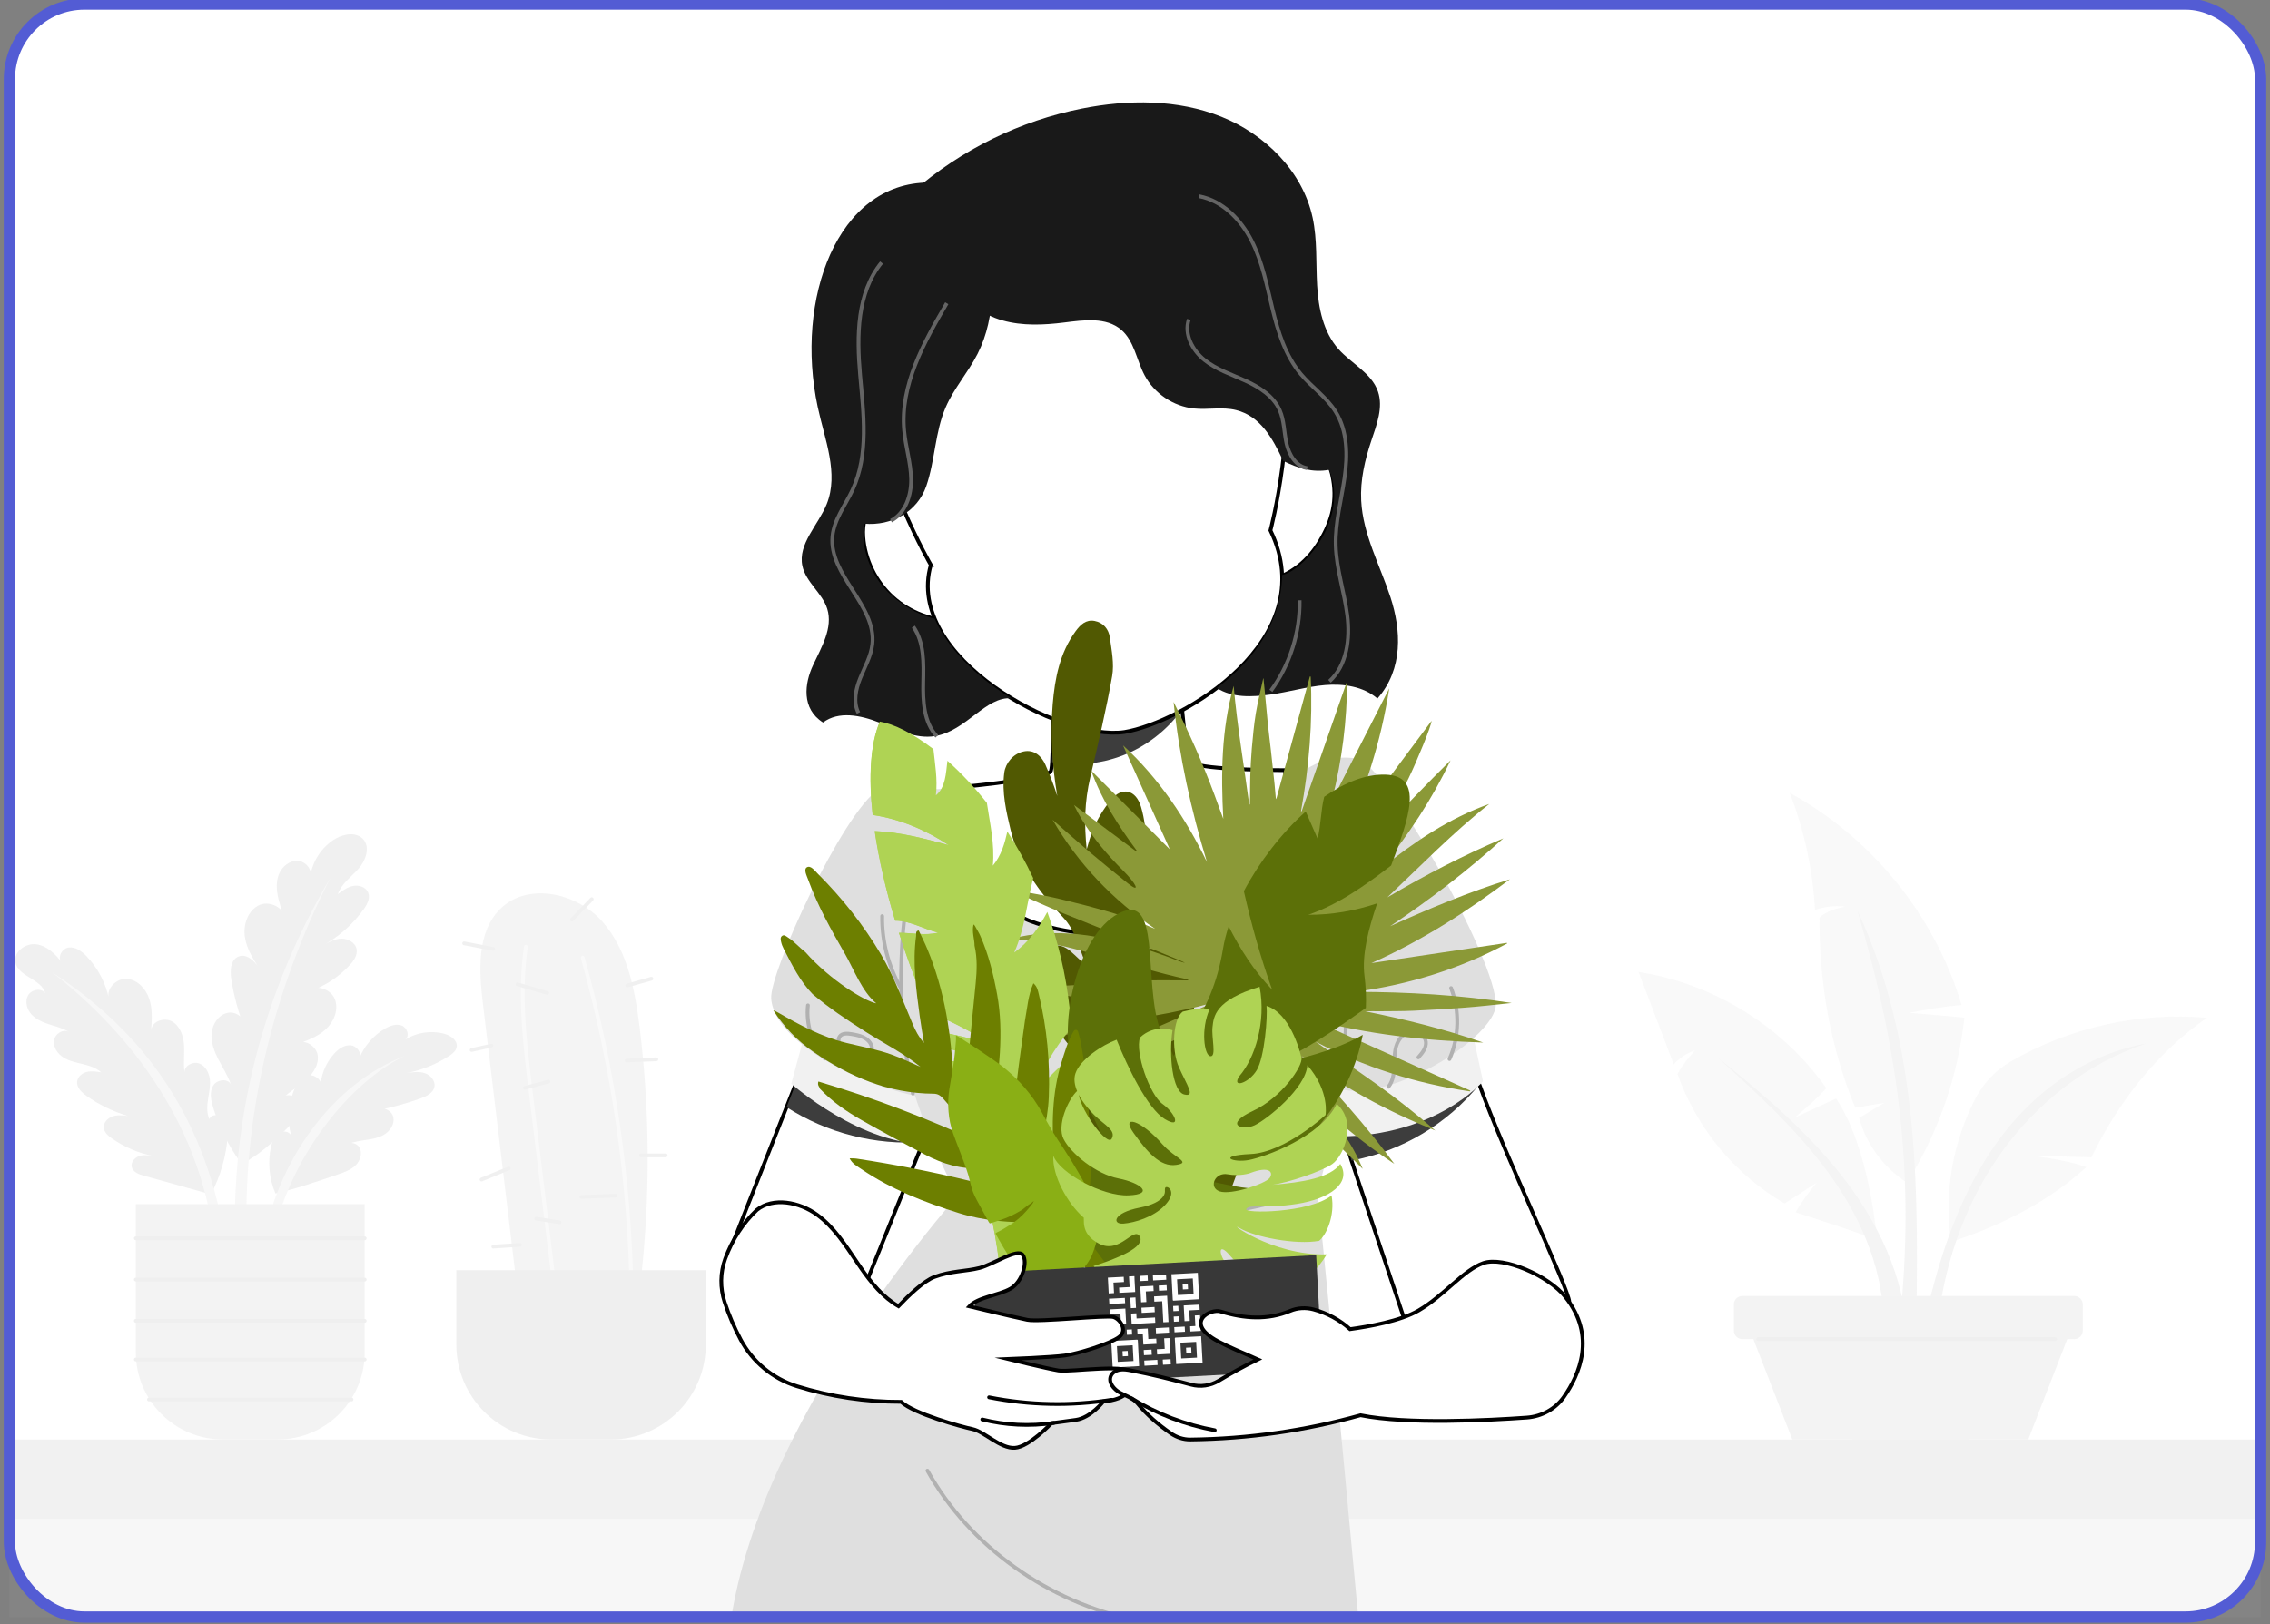 <?xml version="1.0" encoding="UTF-8"?>
<svg xmlns="http://www.w3.org/2000/svg" xmlns:xlink="http://www.w3.org/1999/xlink" version="1.1" viewBox="0 0 605 433">
  <rect x="0" y="0" width="605" height="433" fill="#808080" stroke="none"/>
  <!-- Generator: Adobe Illustrator 29.2.0, SVG Export Plug-In . SVG Version: 2.1.0 Build 108)  -->
  <defs>
    <style>
      .st0, .st1, .st2, .st3, .st4, .st5, .st6, .st7 {
        fill: none;
      }

      .st1 {
        stroke: #696969;
      }

      .st1, .st2, .st3, .st4, .st6 {
        stroke-linecap: round;
        stroke-linejoin: round;
      }

      .st8 {
        fill: #f1f1f1;
      }

      .st9, .st10, .st11 {
        fill: #fff;
      }

      .st9, .st10, .st5, .st7 {
        stroke-miterlimit: 10;
      }

      .st9, .st7 {
        stroke: #535cd4;
      }

      .st12 {
        fill: #dfdfdf;
      }

      .st2 {
        stroke: #c3c3c3;
      }

      .st13 {
        fill: #919191;
      }

      .st3 {
        stroke: #5c5c5c;
      }

      .st14 {
        fill: #606060;
      }

      .st15 {
        fill: #757575;
      }

      .st4, .st10 {
        stroke: #000;
      }

      .st16 {
        isolation: isolate;
      }

      .st17 {
        fill: #8aaf15;
      }

      .st18 {
        mix-blend-mode: multiply;
      }

      .st19 {
        fill: #3d3d3d;
      }

      .st20 {
        fill: #515902;
      }

      .st21 {
        fill: #6d7f00;
      }

      .st22 {
        fill: #666;
      }

      .st23 {
        fill: #878787;
      }

      .st5 {
        stroke: #646464;
      }

      .st6 {
        stroke: #b1b1b1;
      }

      .st24 {
        opacity: .1;
      }

      .st25 {
        fill: #8b9937;
      }

      .st7 {
        stroke-width: 3px;
      }

      .st26 {
        fill: #383838;
      }

      .st27 {
        fill: #afd354;
      }

      .st28 {
        fill: #afafaf;
      }

      .st29 {
        fill: #5c7008;
      }

      .st30 {
        fill: #8c8c8c;
      }

      .st31 {
        fill: #191919;
      }

      .st32 {
        fill: #c2c2c2;
      }

      .st33 {
        clip-path: url(#clippath);
      }

      .st34 {
        fill: #b2b2b2;
      }
    </style>
    <clipPath id="clippath">
      <rect class="st0" x="175.89" y="12.45" width="253.22" height="418.17"/>
    </clipPath>
  </defs>
  <g class="st16">
    <g id="Layer_1">
      <g>
        <rect class="st9" x="2.5" y="1.08" width="600" height="430" rx="20" ry="20"/>
        <g class="st24">
          <g>
            <g>
              <path class="st13" d="M138.16,346.43c-3.16-26.31-6.31-52.62-9.47-78.92-1.07-8.9-1.65-19.25,4.86-25.42,7.34-6.94,20.21-4.03,26.92,3.51,6.71,7.55,8.75,18.08,9.99,28.1,3.08,24.94,2.87,50.28-.62,75.17-11.35-2.53-23.18-2.96-31.68-2.44Z"/>
              <g>
                <path class="st2" d="M140.16,252.39c-1.85,12.73-.29,25.68,1.26,38.44,2.09,17.21,4.19,34.42,6.28,51.63"/>
                <path class="st2" d="M155.3,255.3c8.19,29.28,12.58,59.62,13.04,90.01"/>
                <path class="st1" d="M131.47,252.97c-2.59-.5-5.18-.99-7.77-1.49"/>
                <path class="st1" d="M130.98,278.75c-1.76.39-3.53.77-5.29,1.16"/>
                <path class="st1" d="M135.61,311.48c-2.42.99-4.85,1.98-7.27,2.97"/>
                <path class="st1" d="M138.58,331.87c-2.37.15-4.73.31-7.1.46"/>
                <path class="st1" d="M145.85,264.71c-2.64-.77-5.29-1.54-7.93-2.31"/>
                <path class="st1" d="M146.18,288.34c-2.09.55-4.19,1.1-6.28,1.65"/>
                <path class="st1" d="M152.43,245.17l5.28-5.46"/>
                <path class="st1" d="M167.17,262.72c2.15-.61,4.3-1.21,6.45-1.82"/>
                <path class="st1" d="M167.01,282.72c2.64-.11,5.29-.22,7.93-.33"/>
                <path class="st1" d="M170.81,308.01h6.61"/>
                <path class="st1" d="M154.94,319.08l9.09-.33"/>
                <path class="st1" d="M149.16,325.86c-2.09-.33-4.19-.66-6.28-.99"/>
              </g>
            </g>
            <path class="st14" d="M121.62,358.45v-19.85h66.5v19.85c0,13.97-11.33,25.3-25.3,25.3h-15.9c-13.98,0-25.3-11.33-25.3-25.3Z"/>
          </g>
          <g>
            <g>
              <g>
                <path class="st32" d="M520,331.09c-2.01-13.08.51-26.79,6.57-38.39,2.11-4.04,5.34-7.39,9.27-9.68,15.7-9.12,34.25-13.3,52.33-11.69-13.09,9.14-23.45,22.13-30.75,37.19l-15.7-.41c5.02.73,10.04,1.45,14.33,3.05-9.5,8.56-20.96,14.93-36.05,19.93Z"/>
                <path class="st30" d="M512.64,353.88c3.52-16.41,8.56-32.78,17.83-46.78,9.27-14,23.24-25.48,41.6-28.94-15.95,5.26-29.78,16.25-39.36,30.05-9.58,13.8-15,30.29-16.51,47.01-.95-.91-1.89-1.83-3.56-1.34Z"/>
              </g>
              <g>
                <path class="st32" d="M508.22,315.29c8.36-13.25,13.64-28.43,15.33-44.01-4.88-.43-9.76-.86-14.64-1.29,4.71-.88,9.43-1.76,13.9-2.04-7.12-23.86-23.96-44.65-45.81-56.58,3.87,9.96,6.15,20.53,6.73,31.2,2.58-.89,5.35-1.19,8.05-.89-2.45.56-4.91,1.12-6.85,2.94-.09,17.12,2.77,34.26,9.53,50.67,2.57-.42,5.13-.85,7.7-1.27-2.22,1.33-4.45,2.67-6.67,4,1.91,6.83,6.2,12.98,12.73,17.27Z"/>
                <path class="st30" d="M505.65,358.08c5.47-42.89.4-77.8-10.57-115.22,8.3,17.68,12.46,37.06,14.35,56.49,1.89,19.43,1.55,39.01,1.21,58.53-1.55-.09-3.11-.18-4.99.2Z"/>
              </g>
              <g>
                <path class="st32" d="M489.34,292.85c-3.67,1.69-7.34,3.39-11.01,5.08,2.86-2.42,5.73-4.84,8.42-7.85-11.61-16.47-30.12-27.92-50.04-30.96,3.12,8.21,6.25,16.42,9.37,24.63,1.5-1.71,3.47-3.01,5.64-3.72-1.67,1.94-3.33,3.88-4.64,6.26,5.04,14.4,15.35,26.88,28.54,34.55,2.83-1.84,5.67-3.67,8.5-5.51-1.65,2.04-3.3,4.08-5.59,7.83,7.63,2.52,14.7,4.67,21.74,7.45-.23-2.07-2.1-24.6-10.93-37.76Z"/>
                <path class="st30" d="M508.27,359.39c.35-15.93-6.43-31.37-16-44.11-9.57-12.75-21.83-23.18-34.48-33.37,10.38,9.43,20.84,18.95,29.16,30.24,8.32,11.29,14.46,24.63,15.01,38.64.08,2.05.06,4.17.92,6.03.85,1.87,2.92,3.37,5.39,2.57Z"/>
              </g>
            </g>
            <g>
              <g>
                <polygon class="st23" points="477.69 383.75 465.09 351.3 524.59 351.3 524.59 383.75 477.69 383.75"/>
                <polygon class="st23" points="540.57 383.75 553.18 351.3 493.68 351.3 493.68 383.75 540.57 383.75"/>
              </g>
              <path class="st23" d="M462.1,354.71v-6.93c0-1.26,1.02-2.29,2.29-2.29h88.43c1.26,0,2.29,1.02,2.29,2.29v6.93c0,1.26-1.02,2.29-2.29,2.29h-88.44c-1.26-.01-2.28-1.03-2.28-2.29Z"/>
              <line class="st3" x1="468.6" y1="356.99" x2="547.75" y2="356.99"/>
            </g>
          </g>
          <g>
            <g>
              <g>
                <path class="st22" d="M64.4,310.27c-3.36-4.53-5.94-9.64-7.59-15.03-.58-1.9-1.02-4.07-.02-5.78s4.04-2.11,4.78-.27c-.79-2.36-2.18-4.47-3.32-6.68-1.14-2.21-2.08-4.65-1.84-7.13.23-2.48,1.93-4.96,4.38-5.4,2.45-.44,5.17,1.96,4.48,4.36-1.69-4.27-2.91-8.73-3.62-13.26-.35-2.22-.28-5.05,1.75-6.01,2.47-1.18,4.93,1.58,6.29,3.95-1.91-2.82-3.87-5.76-4.41-9.13s.79-7.28,3.91-8.65,7.53,1.37,6.82,4.71c-.47-2.16-1.3-4.23-1.81-6.38s-.69-4.48.14-6.53,2.88-3.72,5.09-3.55,4.08,2.66,3.2,4.69c.43-4.35,3.05-8.42,6.82-10.62,2.3-1.34,5.6-1.82,7.36.17,1.93,2.19.65,5.71-1.29,7.89-1.94,2.18-4.54,3.97-5.48,6.74,1.26-.94,2.57-1.9,4.12-2.19,1.54-.29,3.37.32,3.97,1.78.61,1.49-.27,3.16-1.21,4.46-2.92,4.06-6.77,7.44-11.17,9.81,1.58-.93,3.25-1.88,5.08-1.98,1.83-.09,3.87.98,4.21,2.78.29,1.58-.74,3.08-1.83,4.26-3.07,3.33-7.02,5.85-11.34,7.22,2-2.26,6.22-.99,7.35,1.81,1.14,2.8-.22,6.11-2.46,8.14s-5.18,3.06-8.03,4.03c2.01-1.91,5.69.26,5.97,3.01.28,2.76-1.67,5.25-3.82,6.99-2.16,1.74-4.67,3.11-6.34,5.32.13-1.61,2.42-2.36,3.75-1.42,1.32.93,1.61,2.86,1.1,4.4-.52,1.54-1.66,2.76-2.8,3.92-3.85,3.88-7.94,7.48-12.19,9.57Z"/>
                <path class="st28" d="M62.74,332.96c-1.43-34.09,7.27-68.5,25.35-99-15.36,30.14-23.71,64.23-22.24,97.51-1.41.01-1.81-.47-3.11,1.49Z"/>
              </g>
              <g>
                <path class="st22" d="M56.2,318.42c2.56-4.83,4.1-10.2,4.49-15.66.11-1.58.08-3.33-.93-4.55s-3.35-1.34-3.97.12c-.73-1.63-.61-3.5-.34-5.27.27-1.76.68-3.54.48-5.31-.2-1.77-1.15-3.6-2.82-4.23-1.67-.64-3.93.51-3.94,2.29-.34-2.39.03-4.82-.12-7.22-.16-2.4-1.02-4.98-3.09-6.22s-5.41-.2-5.66,2.2c.18-2.81.36-5.71-.55-8.38s-3.19-5.08-6-5.24-5.63,2.74-4.69,5.4c-.86-4.25-2.95-8.24-5.94-11.38-1.28-1.34-2.95-2.6-4.79-2.38s-3.21,2.79-1.82,4.01c-1.75-2.26-3.97-4.46-6.81-4.86-2.83-.4-6.1,1.96-5.6,4.77.7,3.87,6.94,4.43,7.95,8.23-1.12-1.47-3.74-.94-4.61.68-.87,1.63-.25,3.75,1.02,5.09s3.06,2.05,4.82,2.62c1.76.56,3.58,1.02,5.15,2-1.55-.96-3.77.44-4.03,2.24s.94,3.56,2.49,4.53c1.54.97,3.37,1.34,5.15,1.77,1.77.43,3.59.98,4.94,2.21-1.26-.21-2.56-.42-3.8-.13s-2.42,1.22-2.61,2.49c-.24,1.65,1.21,3.02,2.57,3.98,3.33,2.33,7.04,4.12,10.93,5.28-1.37-.16-2.8-.32-4.1.13-1.31.45-2.45,1.69-2.3,3.07.13,1.21,1.15,2.1,2.15,2.79,3.29,2.31,7.06,3.92,11.01,4.69-1.25-.19-2.56-.38-3.76.03-1.2.41-2.22,1.64-1.95,2.87.3,1.39,1.91,2,3.28,2.37,4.84,1.34,9.68,2.67,17.8,4.97Z"/>
                <path class="st28" d="M60.81,335.58c-4.42-33.53-19.39-58.52-47.07-76.48,20.83,16.17,40.87,41.32,43.8,75.62,1.74-.65,3.47-1.3,3.27.86Z"/>
              </g>
              <g>
                <path class="st22" d="M73.42,318.17c-1.69-3.92-2.1-8.38-1.17-12.55.3-1.32.79-2.7,1.89-3.49s2.95-.62,3.48.63c-1.07-3.86-.85-8.07.61-11.81.74-1.9,2.03-3.85,4.03-4.24s4.25,1.95,3.1,3.63c.03-3.45,1.37-6.88,3.69-9.44,1.15-1.27,2.71-2.39,4.42-2.23,1.7.16,3.17,2.22,2.22,3.65,1.31-3.42,3.84-6.36,7.03-8.16,1.35-.76,3-1.33,4.43-.73s2.1,2.83.83,3.72c3.07-1.94,6.97-2.52,10.47-1.55,1.67.46,3.52,1.73,3.28,3.44-.16,1.1-1.14,1.88-2.08,2.49-3.39,2.2-7.21,3.74-11.17,4.52,1.6-.24,3.27-.47,4.79.06,1.53.53,2.83,2.07,2.51,3.65-.33,1.63-2.09,2.49-3.66,3.05-3.74,1.35-7.6,2.41-11.51,3.16,1.46-1.18,3.91.11,4.24,1.95s-.94,3.68-2.56,4.61c-1.62.94-3.54,1.19-5.39,1.46-1.85.28-3.77.62-5.3,1.71.79-1.55,3.41-1.25,4.24.28.83,1.53.15,3.52-1.1,4.72-1.26,1.2-2.96,1.8-4.6,2.36-5.69,1.96-11.38,3.9-16.72,5.11Z"/>
                <path class="st28" d="M69.78,332.96c3.91-23.6,18.77-43.98,38.14-51.5-14.73,6.97-31.4,27.62-35.4,50-1.55-.31-1.86-.65-2.74,1.5Z"/>
              </g>
            </g>
            <g>
              <path class="st23" d="M36.2,360.55v-39.53h61v39.53c0,12.81-10.38,23.19-23.19,23.19h-14.61c-12.81.01-23.2-10.38-23.2-23.19Z"/>
              <line class="st3" x1="36.2" y1="330.12" x2="97.2" y2="330.12"/>
              <line class="st3" x1="36.2" y1="341.12" x2="97.2" y2="341.12"/>
              <line class="st3" x1="36.2" y1="352.12" x2="97.2" y2="352.12"/>
              <line class="st3" x1="36.2" y1="362.43" x2="97.2" y2="362.43"/>
              <line class="st3" x1="39.7" y1="373.09" x2="93.7" y2="373.09"/>
            </g>
          </g>
          <g>
            <rect class="st15" x="2.5" y="383.75" width="600" height="22.25"/>
            <rect class="st34" x="2.5" y="404.93" width="600" height="26.15"/>
          </g>
        </g>
        <g class="st33">
          <g>
            <g>
              <g>
                <path class="st10" d="M250.42,293.63l-2.68,6.63-1.7,4.19-17.26,42.69s-34.85-11.7-34.7-12.45c.09-.44,8.52-21.8,15.55-39.54,1.66-4.21,3.25-8.22,4.62-11.69,2.79-7.03,4.71-11.89,4.71-11.89l31.45,22.05Z"/>
                <path class="st19" d="M247.74,300.26l-1.7,4.19c-12.71.92-25.69-2.39-36.41-9.3,1.66-4.21,3.25-8.22,4.62-11.69,10.99,5.39,22.11,10.52,33.35,15.36l.13,1.43Z"/>
              </g>
              <path class="st8" d="M214.89,274.13l-3.99,14.78s18.97,16.79,36.87,15.99l4.42-9.91-37.3-20.85Z"/>
              <g>
                <path class="st10" d="M418.25,347.14c0,5-43.62,5.63-43.62,5.63l-14.43-43.38-4.61-14.89-1.07-3.47,33.88-18.18s2.32,6.33,5.49,15.17c.13.36.25.72.38,1.07,6.97,19.45,23.99,54.68,23.99,58.04Z"/>
                <path class="st19" d="M393.87,288.03c-13.78,3.69-26.12,6.14-38.29,6.48l4.61,14.89c13.26-2.45,25.62-9.77,34.06-20.29l-.38-1.07Z"/>
              </g>
              <path class="st8" d="M391.93,272.86l3.32,15.41s-12.52,14.69-38.58,14.69l-6-14.88,41.25-15.22Z"/>
              <g>
                <g>
                  <path class="st12" d="M290.6,207.03s-37.71,3.24-41.58,3.41c0,0-11.22,43.57-9.14,63.93,2.09,20.36,15.75,45.28,15.75,45.28,0,0,39.94,10.62,95.32-.86,0,0,9.33-33.78,8.63-50.92-.51-12.26-9.09-63.09-9.09-63.09l-22.99,1.21-36.89,1.03Z"/>
                  <path class="st12" d="M258.66,314.78s-60.02,65.18-64.71,124.5l168.67-1.59s-8.98-97.06-11.68-121.79l-92.28-1.12Z"/>
                  <path class="st12" d="M254.35,220.09l-4.45-9.42s-6.92-6.03-15.75-.22c-9.67,6.38-29.08,48.75-28.61,55.73.92,13.63,32.16,26.93,46.32,26.93l2.49-73.02Z"/>
                  <path class="st12" d="M345.98,212.34l2.45-7.45s5.58-3.98,13.23-2.65c7.65,1.33,37.43,53.86,37,65.75-.3,8.42-27.69,26.11-41.92,22.26"/>
                </g>
                <g>
                  <path class="st6" d="M256.9,319.61c29.81,8.34,62.05,7.75,91.54-1.65"/>
                  <path class="st6" d="M243.79,228.11c-4.67,20.78-4.83,42.56-.49,63.42"/>
                  <path class="st6" d="M235.12,244.22c-.1,6.58,1.58,13.19,4.82,18.92"/>
                  <path class="st6" d="M219.8,282.2c-3.36-3.85-5.02-9.12-4.47-14.19"/>
                  <path class="st6" d="M235.44,289.18c-2.01-1.92-3.15-4.71-3.06-7.49.03-.97.2-1.97-.1-2.88-.33-1.04-1.21-1.84-2.2-2.3s-2.08-.66-3.16-.84c-1.11-.19-2.49-.27-3.13.66-.52.75-.24,1.78.15,2.6.77,1.63,1.91,3.09,3.32,4.22"/>
                  <path class="st6" d="M352.4,220.92c5.81,21.75,7.72,44.97,5.31,67.36"/>
                  <path class="st6" d="M363.69,240.27c.66,7.55-1.04,15.29-4.82,21.87"/>
                  <path class="st6" d="M386.74,263.4c2.32,6.04,2.18,13-.42,18.92"/>
                  <path class="st6" d="M370.05,289.72c1.31-1.64,1.51-3.88,1.56-5.98s.04-4.3,1.05-6.14c.78-1.43,2.25-2.56,3.88-2.62s3.3,1.15,3.49,2.77c.17,1.57-.95,2.95-2,4.13"/>
                  <path class="st6" d="M247.18,392.06c11.25,20.17,32.15,35.14,55.64,39.86"/>
                </g>
              </g>
              <g>
                <path class="st10" d="M330.91,241.49c-10.76,7.73-38.78,10.78-56.35,4.04-17.56-6.74-17.79-35.8-17.79-35.8,12.73-1.14,22.16-2.96,23.2-3.99.2-.2.33-1.16.42-2.59h0c.38-6.06-.05-20.39-.05-20.39l15.76.83,18.62.98s.03.42.07,1.14c.06.81.15,2.01.27,3.4.45,5.12,1.36,12.93,2.88,14.23,2.29,1.98,24.58,1.98,24.58,1.98,0,0,1.34,26.87-11.59,36.17Z"/>
                <path class="st19" d="M315.05,189.11c-3.93,5.5-9.49,9.84-15.8,12.28-5.97,2.31-12.57,2.9-18.86,1.76h0c.38-6.06-.05-20.39-.05-20.39l15.76.83c6.11.58,12.31,1.26,18.69,2.12.06.81.15,2.01.27,3.4Z"/>
              </g>
              <g>
                <g>
                  <path class="st10" d="M247.51,141.61c-1.59-2.48-3.23-5.03-5.64-6.74-2.4-1.7-5.78-2.39-8.3-.89-2.95,1.76-3.74,5.71-3.49,9.13.45,6.1,3.33,11.98,7.86,16.1s10.66,6.4,16.78,6.26c-1.17-8.31-2.72-16.82-7.21-23.86Z"/>
                  <path class="st10" d="M337.39,129.97c.78-2.84,1.6-5.76,3.39-8.1,1.79-2.34,4.81-3.99,7.67-3.3,3.34.8,5.8,4.54,6.57,7.89,1.6,6.93-.04,12.4-3.16,17.66-3.11,5.26-7.8,9.33-14.32,10.78-1.34-8.29-2.39-16.88-.17-24.93Z"/>
                </g>
                <path class="st10" d="M248.08,150.6s-55.33-95.11,26.85-106.85c93.44-13.35,63.67,97.65,63.67,97.65,14.21,29.36-23.72,51.25-38.89,53.74-16.97,2.55-58.7-19.97-51.63-44.54Z"/>
                <g>
                  <g>
                    <path class="st31" d="M269.65,186.19c-7.12-4.18-16.55-12.03-20.54-21.26-5.65-1.23-11.89-5.63-14.91-10.03-3.02-4.4-4.72-10.02-3.89-15.29,7.37.66,14.2-3.21,16.56-10.03,2.36-6.83,2.3-14.38,5.17-21,2.2-5.08,5.99-9.31,8.5-14.25,5.13-10.09,4.46-22.13,2.1-33.86-2.67-6.38-7.05-8.14-15.03-11.81-24.5,0-35.82,31.09-29.67,59.83,1.85,8.63,5.69,17.72,2.39,25.91-2.25,5.6-7.73,10.58-6.47,16.49.93,4.33,5.3,7.19,6.62,11.42,1.58,5.07-1.55,10.23-3.79,15.04-2.25,4.81-3.17,11.55,2.67,15.26,4.14-3.13,10.05-1.94,14.87-.03,4.82,1.91,9.79,4.47,14.91,3.66,8.42-1.35,13.57-10.7,20.49-10.07Z"/>
                    <path class="st31" d="M324.29,183.41c4.15,2.67,9.38,2.4,14.27,1.75s9.67-2.12,14.59-2.53c4.92-.42,10.23.36,13.96,3.59,6.97-7.92,6.29-18.38,3.49-26.96-2.81-8.58-7.37-16.8-7.82-25.82-.28-5.44.99-10.87,2.73-16.04,1.42-4.24,3.19-8.81,1.74-13.03-1.7-4.95-7.1-7.44-10.56-11.35-4.01-4.54-5.3-10.86-5.65-16.92-.35-6.05.07-12.18-1.21-18.11-2.67-12.3-12.66-22.21-24.33-26.87-11.68-4.67-24.81-4.62-37.15-2.17-16.4,3.27-31.94,10.74-45.24,22.3,3.57,8.41,7.15,16.81,11.64,24.05,2.13,5.1,7.11,8.62,12.44,10.12s10.98,1.24,16.47.55c5.22-.66,11.15-1.49,15.15,1.93,3.48,2.97,4.08,8.04,6.22,12.1,2.58,4.89,7.69,8.34,13.19,8.9,3.73.38,7.58-.49,11.22.42,6.44,1.61,9.69,7.43,12.55,13.54,3.85,1.94,7.84,3.2,12.24,2.39,5.49,13-6.94,27.01-12.51,28.03-.25,12.21-6.99,22.32-17.43,30.14Z"/>
                  </g>
                  <g class="st18">
                    <path class="st5" d="M234.95,70c-6.57,8.07-6.63,19.51-5.72,29.87s2.37,21.33-2.03,30.76c-1.91,4.08-4.89,7.84-5.33,12.32-1.03,10.39,11.77,18.41,10.63,28.78-.35,3.19-2.02,6.05-3.22,9.02-1.21,2.97-1.95,6.45-.48,9.3"/>
                    <path class="st5" d="M243.43,167.07c2.91,4.18,2.74,9.68,2.63,14.78s.15,10.71,3.62,14.44"/>
                    <path class="st5" d="M252.33,80.84c-6.14,10.49-12.49,21.89-11.35,34,.4,4.32,1.77,8.53,1.85,12.86.08,4.33-1.5,9.12-5.36,11.11"/>
                    <path class="st5" d="M319.58,52.31c6.24,1.19,11.17,6.24,14.03,11.91,2.87,5.67,4.05,12.02,5.55,18.2,1.5,6.18,3.47,12.45,7.55,17.32,2.92,3.48,6.82,6.13,9.23,9.97,3.22,5.14,3.27,11.64,2.41,17.65-.86,6-2.51,11.95-2.35,18,.17,6.32,2.29,12.41,3.08,18.68.79,6.27-.09,13.34-4.75,17.59"/>
                    <path class="st5" d="M346.38,160.03c.14,8.59-2.6,17.21-7.67,24.14"/>
                    <path class="st5" d="M316.85,85.15c-1.34,3.88.93,8.22,4.13,10.79,3.2,2.57,7.21,3.86,10.94,5.56,3.74,1.7,7.48,4.07,9.14,7.83,1.23,2.78,1.15,5.94,1.82,8.91.66,2.97,2.52,6.11,5.52,6.56"/>
                  </g>
                </g>
              </g>
            </g>
            <g>
              <path class="st20" d="M333.47,288.04c-1.25-4.62-5.36-6.46-9.24-3.7-2.33,1.65-4.37,4.07-5.78,6.58-4.54,8.05-5.73,16.96-5.67,26.06.01,1.7-.99,1.69-2.04,1.57-.18-3.22.25-6.54.93-9.91,1.11-5.49-.41-10.56.85-16.01,2.31-9.92,4.86-19.78,7.02-29.73,1.1-5.06,1.55-10.27-.26-15.33-1.49-4.17-5.25-5.03-7.98-1.61-2.24,2.81-4.36,5.91-5.7,9.22-3.51,8.64-4.25,17.76-3.6,27.02.17,2.43.35,4.86.53,7.29-.86-1.65-1.36-3.35-1.8-5.06-1.52-6.02-3.05-12.02-1.9-18.33,1.94-10.59,3.93-21.17,5.68-31.79,1.05-6.38,1.47-12.84-.4-19.19-1.36-4.62-5.08-5.53-8.1-1.81-1.94,2.4-3.61,5.17-4.76,8.03-.66,1.64-1.16,3.33-1.63,5.09-.66-6.75-.62-12.5.98-19.33,2.09-8.92,4.22-17.84,5.81-26.85.58-3.31-.14-6.9-.62-10.32-.3-2.2-1.73-3.96-4.06-4.4-2.3-.43-3.8,1.01-5.06,2.74-4.22,5.79-5.52,12.52-6.1,19.43-.67,7.97-.18,16.41,1.22,24.49-.9-2.83-1.98-5.62-3.17-8.33-.97-2.21-2.98-4.17-5.87-3.52-2.75.62-4.75,3.1-5.09,5.61-.71,5.27.55,10.5,1.66,15.19,2.16,9.13,7.56,16.62,13.95,23.35,3.46,3.64,4.36,8.42,6.23,12.81-1.51-1.14-2.75-2.48-4.13-3.67-3.15-2.71-6.37-1.89-7.82,2.02-2.1,5.69-.28,10.93,2.41,15.83,4.06,7.41,10.38,12.9,16.42,18.64,2.29,2.18,3.48,5.17,4.56,8,1.07,2.84,1.47,5.54,1.69,8.21-3.28-5.64-7.61-10.52-13.21-14.43-2.99-2.09-6.49-3.84-10.01-4.74-5.66-1.44-9.41,2.71-8.21,8.45.17.82.46,1.63.74,2.43,2.04,5.83,5.57,10.77,10.07,14.81,8.01,7.19,16.32,14.03,24.52,21,3.86,3.28,7.13,7.01,8.96,11.82,1.75,4.6,3.5,9.2,5.31,13.77.46,1.17,1.18,2.23,1.77,3.34.25-.13.5-.25.75-.38-.28-.73-.54-1.48-.86-2.2-4.58-10.4-5.15-20.48.32-31.07,4.14-8.01,7.06-16.71,9.94-25.3,1.69-5.04,2.21-10.48.77-15.82ZM286.58,234.52s0,.02,0,.03c-.03,0-.02,0,0-.03ZM308.36,319.85c0,.07,0,.14,0,.22-.04-.1-.07-.2-.11-.3.02,0,.05.03.1.08ZM308.47,320.17s.05.01.05.01c-.01,0-.03,0-.05-.01Z"/>
              <path class="st25" d="M324.33,342.47c-1.91,1.47-5.51,5.22-7.46,6.73-.68-1.15-1.33-2.18-1.91-3.26-1.69-3.14-12.51-15.09-8.05-41.78.71-4.23,7.47-22.01,19.47-34.97.11-.2.22-.39.29-.63-11.13,9.03-23.61,14.28-38.09,13.92,11.33-4.94,22.68-9.9,34.03-14.85l-.06-.17c-1.08.3-2.15.65-3.24.9-2.5.57-5.01,1.14-7.53,1.64-2.18.43-4.37.79-6.56,1.16-1.98.33-3.97.59-5.94.94-2.36.42-4.71.87-7.05,1.37-3.3.71-6.51,1.72-9.66,3.03.62-1.28,5.35-4.61,8.69-6.19,3.23-1.53,6.61-2.63,10.07-3.6-.36-.02-.72-.08-1.08-.07-4.43.14-8.84-.07-13.23-.73-3.77-.57-7.45-1.52-10.95-3.06-.05-.02-.1-.06-.16-.1,1.13.01,2.23.03,3.33.03,1.38,0,2.77.06,4.15,0,3.36-.15,6.71-.35,10.07-.55,2.1-.13,4.2-.3,6.31-.45,2.2-.15,4.4-.38,6.6-.42,3.31-.07,6.62,0,9.94,0,.15,0,.3-.02.48-.15-.16-.06-.33-.13-.49-.16-7.67-1.72-15.21-3.94-22.76-6.11-4.98-1.43-9.97-2.86-15.1-3.64-2.92-.44-5.87-.72-8.68-1.06.24-.06.64-.18,1.04-.28.41-.11.83-.21,1.25-.29,2.53-.51,5.08-.79,7.66-.89,3.38-.12,6.73.11,10.08.58,8.35,1.18,16.33,3.73,24.17,6.74.6.23,1.2.46,1.85.56-.44-.21-.87-.44-1.32-.62-5.87-2.4-11.73-4.83-17.63-7.17-8.85-3.52-17.74-6.95-26.31-11.12-.21-.1-.42-.21-.65-.32.64-.15,7.55,1.02,12.89,2.3,4.26,1.02,8.51,2.13,12.72,3.34,4.21,1.21,8.29,2.82,12.34,4.54-11.24-7.7-20.49-17.25-27.33-29.09,3.29,2.87,6.54,5.79,9.87,8.61,3.37,2.85,6.79,5.64,10.25,8.39,3.43,2.72,2.3.17-1.4-3.52-4.1-4.09-7.85-8.49-10.87-13.46-.78-1.28-1.48-2.6-2.13-3.94,5.53,4.12,11.06,8.24,16.58,12.36.06-.05.12-.1.18-.14-4.92-6.64-9.38-13.54-12.17-21.39,6.95,6.96,13.89,13.92,20.94,20.98-4.18-9.3-8.32-18.51-12.46-27.71,4.79,4.38,8.95,9.26,12.67,14.52,3.71,5.24,6.88,10.78,9.69,16.57-4.25-13.95-7.4-28.12-8.89-42.67.98,2.01,1.99,4,2.95,6.02.98,2.06,1.94,4.13,2.86,6.22.91,2.07,1.79,4.15,2.64,6.25.86,2.11,1.69,4.24,2.48,6.37.79,2.1,1.52,4.22,2.32,6.31-.64-11.94-.52-23.81,2.76-35.44.93,10.6,2.74,21.08,4.15,31.62.05,0,.1,0,.15-.01.02-.63.05-1.26.06-1.89.03-1.93,0-3.86.07-5.79.09-2.43.2-4.86.41-7.29.28-3.12.56-6.25,1.07-9.33.51-3.09,1.29-6.14,1.95-9.2.01-.05.05-.1.08-.17.11,1.02.22,2.02.31,3.02.29,3.07.56,6.14.87,9.2.25,2.4.57,4.8.83,7.2.33,2.96.65,5.93.96,8.9.12,1.12.2,2.25.3,3.38.02.19.04.38.14.57,2.99-10.91,5.98-21.82,8.97-32.73.07.02.14.03.21.05.58,12.06-.42,24.01-2.58,35.88.06.01.11.02.17.03,4.04-11.57,8.07-23.14,12.11-34.71,0,10.57-1.37,20.95-3.88,31.18l.18.06c4.98-9.77,9.96-19.54,14.94-29.32-2.18,14.18-6.54,27.66-12.56,40.64,7.95-10.66,15.89-21.31,23.84-31.97-.02,1.31-3.93,10.78-6.14,15.34-2.41,4.97-5.08,9.8-7.95,14.52.05.04.1.08.15.12,3.14-3.25,6.27-6.52,9.42-9.76,3.17-3.26,6.35-6.5,9.58-9.7-4.91,10.36-11.18,19.82-18.39,28.73,8.79-7.04,18.02-13.29,28.72-17.1-9.69,7.61-18.23,16.46-27.18,24.91,9.99-5.89,20.25-11.21,30.92-15.74-9.47,8.57-19.55,16.34-30.18,23.43,10.44-4.69,20.97-9.13,31.92-12.51-11.51,8.65-23.54,16.43-36.9,22.34,12.17-1.82,24.14-3.61,36.12-5.4.01.06.02.12.04.18-12.67,6.78-26.16,10.96-40.41,12.88,13.95.03,27.84.84,41.63,2.97-2.22.24-4.44.49-6.66.71-2.21.22-4.43.44-6.64.59-4.25.29-8.5.57-12.75.76-3.1.14-6.2.12-9.3.15-1.21.01-2.43-.05-3.66.02,10.65,2.13,21.16,4.75,31.43,8.32-15.41-.49-30.67-2.16-45.61-6.12,14.05,6.31,28.11,12.62,42.16,18.93-.03.07-.06.14-.09.21-14.46-2.11-28.2-6.48-41.18-13.26,5.44,3.78,10.93,7.51,16.32,11.36,5.4,3.86,10.62,7.95,15.62,12.33-12.71-5.12-24.71-11.52-35.63-19.87,8.75,9.16,17.2,18.56,24.72,28.77-5.73-3.8-11.13-8.02-16.35-12.5,1.44,2.24,2.91,4.45,4.3,6.71,1.4,2.27,2.62,4.64,3.62,7.12-7.79-7.81-16.1-15.1-22.8-23.96,3.27,7.64,6.04,15.44,7.75,23.58-5.91-7.95-10.98-16.37-14.72-25.57-.07.02-.13.03-.2.05.23,4.28.54,8.56.66,12.85.12,4.3.06,8.6,0,12.9-3.14-6.93-5.06-14.16-5.89-21.71-.7,4.9-1.1,9.81-1.52,14.73-2.87-5.83-3.91-12.02-3.75-18.5-.08.16-.18.32-.24.49-2.73,7.38-6.67,11.74-8.03,19.51-.5,2.84-4.56,20.11,9.89,36.47Z"/>
              <g>
                <g>
                  <path class="st27" d="M285.95,281.43c-4.15,3.15-7.71,7.2-11.26,10.92,2.75-6.48,6.12-12.93,10.88-18.28-.13-1.75-.3-3.54-.5-5.36-1.03-9.28-3.13-17.83-5.94-25.59-2.26,4.21-4.98,8.09-8.82,10.8,2.84-6.34,3.34-13.09,5.06-19.83-2.1-4.47-4.43-8.61-6.89-12.41-.71,3.17-1.62,6.38-3.87,9.09.53-5.76-.78-11.28-1.59-16.73-3.45-4.38-7.02-8.13-10.51-11.23-.43,3.45-.49,7.07-3.08,9.21.49-4.3-.24-8.34-.66-12.31-5.46-4.22-10.51-6.72-14.28-7.34-2.51,5.86-3.04,14.59-1.92,24.89,7.23,1.05,14.29,4.05,20.29,8.06-6.51-1.76-13.02-3.51-19.74-3.76,1.08,7.43,2.93,15.53,5.44,23.88,3.99-.03,7.87,2.37,11.48,3.2-3.51.85-6.98.04-10.47.04,1.73,5.42,3.72,10.91,5.95,16.37.65,1.59,1.3,3.21,1.94,4.85,5.68,2.03,10.93,4.93,16.16,8.08-4.67-.81-9.31-2.41-14.19-2.94.5,1.33.99,2.67,1.48,4.02,5.72,1.4,11.29,3.28,15.88,6.67-4.75-1.86-9.53-2.61-14.55-2.93,9,25.61,16.06,53.78,14.18,65.21,5.78-8.34,6.53-9.8,6.53-9.8,0,0,9.34-12.75,12.22-37.9-2.94,1.58-5.3,4.18-6.68,7.05,1.23-4.02,4.05-7.68,7.07-11.01.38-4.6.53-9.57.39-14.92Z"/>
                  <path class="st27" d="M270.45,270.78c-6.16-45.91-35.93-78.42-35.93-78.42-2.51,5.86-3.04,14.59-1.92,24.89,7.23,1.05,14.29,4.05,20.29,8.06-6.51-1.76-13.02-3.51-19.74-3.76,1.08,7.43,2.93,15.53,5.44,23.88,3.99-.03,7.87,2.37,11.48,3.2-3.51.85-6.98.04-10.47.04,1.73,5.42,3.72,10.91,5.95,16.37.65,1.59,1.3,3.21,1.94,4.85,5.68,2.03,10.93,4.93,16.16,8.08-4.67-.81-9.31-2.41-14.19-2.94.5,1.33.99,2.67,1.48,4.02,5.72,1.4,11.29,3.28,15.88,6.67-4.75-1.86-9.53-2.61-14.55-2.93,9,25.61,16.06,53.78,14.18,65.21,5.78-8.34,8.53-43.52,4.01-77.22Z"/>
                </g>
                <path class="st27" d="M265.84,347.78c.56-1.52,1.03-3.14,1.45-4.75.43-1.61.8-3.24,1.15-4.87l.5-2.46c.16-.82.29-1.65.44-2.47.3-1.64.52-3.31.76-4.96.91-6.63,1.4-13.33,1.63-20.03l.08-2.51c.03-.84.05-1.68.05-2.51v-5.03c.02-.84,0-1.68-.03-2.51l-.07-2.51c-.05-1.68-.06-3.35-.17-5.03-.19-3.35-.32-6.71-.64-10.04-.06-.84-.17-1.67-.26-2.5l-.29-2.5-.36-2.49c-.12-.83-.24-1.66-.39-2.48-2.21-13.23-6.35-26.11-11.93-38.32-2.79-6.11-5.95-12.04-9.41-17.8-3.46-5.75-7.28-11.29-11.3-16.67,4.07,5.35,7.93,10.86,11.44,16.59,3.51,5.73,6.72,11.65,9.57,17.74,5.68,12.18,9.94,25.07,12.27,38.34.16.83.29,1.66.41,2.49l.38,2.5.31,2.51c.1.84.22,1.67.28,2.51.35,3.35.51,6.71.72,10.07.13,1.68.15,3.36.21,5.04l.09,2.52c.03.84.06,1.68.06,2.52l.03,5.05c.01.84,0,1.68-.03,2.52l-.06,2.52c-.17,6.73-.61,13.46-1.48,20.15-.23,1.67-.44,3.34-.73,5-.14.83-.26,1.67-.42,2.5l-.48,2.49c-.34,1.65-.7,3.3-1.13,4.94-.42,1.65-.87,3.26-1.46,4.9l-1.19-.46Z"/>
              </g>
              <g>
                <path class="st29" d="M370.75,230.75c4.89-12.91,8.77-23.88-1.43-24.24-5.31-.19-10.96,2.11-16.39,5.91-.95,3.71-.84,7.62-1.78,11.12-.96-2.19-2.1-4.8-3.15-7.2-6.52,5.8-12.39,13.5-16.49,21.23,2.04,9.03,4.42,17.52,7.54,26.28-4.85-5.08-8.46-10.7-11.59-16.9-.67,2.04-1.18,4.02-1.49,5.91-3.11,18.85-12.14,25.63-23.74,43.76-11.61,18.14,7.73,51.37,7.73,51.37-.63-5.52,8.19-18.99,22.71-31.25-4.91-.48-9.68-1.92-14.48-2.62,7.94-1.22,15.72-2.01,23.22-4.19,12.04-9.45,19.41-21.39,21.8-34.06-7.81,4.53-16.87,6.22-25.57,8.73,9.73-4.26,18.14-10,26.39-15.9.12-2.83,0-5.68-.37-8.54-.72-5.56,1.02-12.41,3.38-19.34-5.94,2.01-12.18,3.09-18.36,3.05,8.06-2.76,15.12-7.81,22.06-13.12Z"/>
                <g>
                  <path class="st29" d="M310.78,351.84s-.08.04-.12.06c-.35.13-.73-.05-.86-.39-4.45-12-1.36-40.19,12-54.54,1.07-1.15,2.09-2.23,3.08-3.27,10.95-11.59,16.44-17.4,17.34-39.93,1-24.86,26.08-44.03,26.33-44.22.31-.22.71-.16.94.13.22.29.16.71-.13.94-.25.19-24.83,18.99-25.8,43.21-.92,23.03-6.89,29.34-17.71,40.8-.98,1.04-2,2.12-3.07,3.26-12.83,13.77-15.96,41.75-11.73,53.17.11.3,0,.63-.27.8Z"/>
                  <g>
                    <path class="st29" d="M366.92,226.25s0,0,0,0l-19.89,11.81c-.19.11-.44.05-.55-.14-.11-.19-.08-.4.14-.55l19.89-11.81c.19-.11.44-.05.55.14.11.19.05.43-.13.54Z"/>
                    <path class="st29" d="M343.1,254.12s-.05.03-.07.04c-.21.08-.44-.03-.51-.24l-6.78-18.42c-.08-.21.03-.44.24-.51.21-.08.44.03.51.24l6.78,18.42c.07.18,0,.38-.16.48Z"/>
                    <path class="st29" d="M332.99,286.25s-.07.04-.11.05c-.21.06-.43-.07-.49-.28l-6.39-23.47c-.06-.21.07-.43.28-.49.21-.06.43.07.49.28l6.39,23.47c.05.17-.03.35-.17.44Z"/>
                    <path class="st29" d="M357.24,267.79s-.01,0-.02.01l-19,10.41c-.19.11-.44.04-.54-.16-.11-.19-.04-.45.16-.54l19-10.41c.19-.11.44-.04.54.16.1.19.04.42-.14.53Z"/>
                    <path class="st29" d="M342.89,298.06s-.07.04-.12.05l-25.26,6.28c-.22.05-.43-.08-.49-.29-.05-.22.08-.43.29-.49l25.26-6.28c.22-.05.43.08.49.29.04.17-.03.35-.18.44Z"/>
                    <path class="st29" d="M312.13,317.03s-.04.02-.05.03c-.2.09-.44,0-.53-.21l-7.32-16.88c-.09-.2.01-.44.21-.53.2-.09.44,0,.53.21l7.32,16.88c.08.18.01.4-.15.5Z"/>
                  </g>
                </g>
              </g>
              <g>
                <path class="st29" d="M314.35,285.83c-.85-2.96-2.11-5.78-3.76-8.43-6.8-10.9-.28-38.98-11.51-34.32-11.23,4.65-16.89,28.01-13.53,40.38.74,2.71,1.14,5.15,1.29,7.45,3.15,3.83,5.51,8.16,7,12.77-2.2-2.77-4.41-5.54-7.01-7.93-.43,6.2-2.31,12.14-3.57,21.04-2.03,14.31,19.05,29.2,19.05,29.2-2.2-3.66.25-17.12,7.74-30.44,4.96-8.81,6.56-17.88,5.12-26.17-2.87,3.35-5.93,6.49-10.39,7.93,4.14-2.86,6.92-7.09,9.57-11.47Z"/>
                <g>
                  <path class="st29" d="M303.72,348.26c-.17.1-.39.07-.54-.07-6.06-6.09-12.04-24.15-7.88-36.64.33-1,.66-1.95.97-2.86,3.45-10.13,5.18-15.21-.55-29.21-6.32-15.45,3.64-34.15,3.74-34.34.12-.22.39-.3.61-.18.22.12.3.39.18.61-.1.18-9.86,18.51-3.7,33.57,5.86,14.31,3.98,19.83.57,29.84-.31.91-.63,1.85-.96,2.85-3.99,11.99,1.9,29.94,7.67,35.73.17.18.17.46,0,.63-.03.03-.06.05-.1.07Z"/>
                  <g>
                    <path class="st29" d="M294.17,268.64c-.09.05-.2.05-.29-.01-.12-.09-.15-.25-.07-.37l8.85-12.76c.09-.12.25-.15.37-.07.12.09.15.25.07.37l-8.85,12.76s-.06.06-.09.08Z"/>
                    <path class="st29" d="M296.26,279.54c-.1.06-.24.04-.32-.05l-9.27-9.35c-.1-.11-.1-.28,0-.38.11-.1.28-.1.38,0l9.27,9.35c.1.11.1.28,0,.38-.02.02-.04.03-.06.04Z"/>
                    <path class="st29" d="M299.05,301.97c-.11.06-.25.04-.34-.06l-10.44-12.54c-.09-.11-.08-.28.03-.38.12-.09.28-.08.38.03l10.44,12.54c.09.11.08.28-.03.38-.01.01-.03.02-.04.03Z"/>
                    <path class="st29" d="M300,295.6c-.09.05-.2.05-.29-.02-.12-.09-.14-.26-.05-.38l8.7-11.65c.09-.12.26-.14.38-.05.12.09.14.26.05.38l-8.7,11.65s-.05.06-.08.07Z"/>
                    <path class="st29" d="M294.72,317.3c-.11.06-.26.04-.34-.07-.09-.12-.07-.29.04-.38l13.66-10.88c.11-.09.29-.07.38.04.09.12.07.29-.04.38l-13.66,10.88s-.02.02-.04.02Z"/>
                    <path class="st29" d="M294.9,326.58c-.1.06-.22.04-.31-.03l-9.17-8.26c-.11-.1-.12-.27-.02-.38.1-.11.27-.12.38-.02l9.17,8.26c.11.1.12.27.02.38-.02.02-.04.04-.07.05Z"/>
                  </g>
                </g>
              </g>
              <path class="st21" d="M207.27,269.87c5.81,3.36,11.72,6.54,18.29,8.15,4.01.99,8.09,1.7,11.99,3.09,2.66.95,5.19,2.19,7.79,3.31-4.52-3.64-9.7-6.23-14.56-9.32-4.9-3.12-9.75-6.31-14.19-10.08-3.4-3.47-5.49-7.79-7.7-12.03-.33-.63-.6-1.33-.74-2.03-.1-.5-.23-1.15.36-1.51.54-.32.96.12,1.36.37,1.8,1.13,3.18,2.78,4.85,4.07,6.38,7.26,15.78,13.06,18.83,13.58-3.77-3.03-6.1-9.29-8.28-13.06-3.71-6.43-7.34-12.92-9.89-19.93-.39-1.07-1.23-2.7-.36-3.25,1.02-.64,2.09.84,2.91,1.66,6.52,6.51,12.2,13.68,16.91,21.62,3.5,5.89,5.77,12.32,8.45,18.58.73,1.7,1.55,3.34,2.96,4.94-.4-2.53-.81-4.78-1.11-7.03-.96-7.14-1.97-14.28-.98-21.51.07-.51-.24-1.3.69-1.44.78,1.66,1.62,3.3,2.32,5,4.62,11.12,6.41,22.81,6.9,34.75.02.58.06,1.05.46,1.51.95,1.1,1.84,2.25,2.76,3.37.32.45.5,1.04,1.23,1.2-.63-4.21-.75-8.33-.38-12.44.59-6.46,1.27-12.9,1.9-19.35.32-3.34.46-6.67-.31-9.98,0-1.85-.76-3.65-.27-5.67.35.24.5.6.68.94.37.69.8,1.35,1.11,2.06,2.24,5.03,3.52,10.33,4.51,15.72,1.89,10.35.31,20.61-.79,30.88-.13,1.18-.49,2.42-1.32,3.39-.29.33-.43.59-.08,1,2.25,2.67,4.48,5.36,7.01,8.38-.66-7.26-.37-14.01.43-20.73.63-5.33,1.43-10.64,2.15-15.96.63-3.31.82-6.72,2.26-9.99,1.03.87,1.2,1.95,1.44,2.93,2.2,9.01,3.03,18.17,2.66,27.42-.27,6.88-2.31,13.4-4.65,19.83-.19.51-.54.96-.05,1.53,2.48,2.86,4.94,5.74,7.41,8.61-.42-4.59-1.07-9.04-1.35-13.54-.56-8.75-.59-17.45,2.1-25.93.82-2.6,1.56-5.24,2.93-7.64.2-.36.4-.91.96-.78.42.1.49.58.59.94.25.91.5,1.83.67,2.76,1.58,8.6,2.07,17.3,2.43,26,.23,5.59.32,11.2-.7,16.74-.36,1.92-.54,4.04-2.59,5.19-.69.39-.03.73.19.99,1.63,1.99,10.44,14.04,12.06,16.04.47.58-7.07-.7-6.17-.61-1.98-2.1-11.6-13.31-13.17-15.19-1.06-1.26-2.15-2.03-3.83-1.56-7.05.11-14.03-.35-20.83-2.48-9.12-2.86-17.97-6.3-25.93-11.7-1.18-.8-2.5-1.49-3.15-2.89.67.03,1.35,0,2.01.11,10.01,1.53,19.95,3.46,29.79,5.86,5.3,1.29,10.73,2.29,15.25,5.71.11.09.29.19.35.23-1.53-2.01-3.03-3.94-4.47-5.9-1.85-2.53-4.05-3.69-7.43-3.4-5.5.47-10.68-1.07-15.59-3.69-5.67-3.02-11.33-6.04-16.91-9.22-4-2.28-7.73-4.9-10.92-8.25-.07-.54-.75-.86-.4-1.92,14.82,4.38,29.2,9.88,43.61,16.54-.52-.68-.74-1-1-1.29-3.1-3.54-6.24-7.04-9.29-10.62-.75-.88-1.47-1.38-2.65-1.38-11.98-.07-22.45-4.56-32.1-11.23-4.24-2.93-7.77-6.63-10.58-11,.45.12.81.34,1.18.55Z"/>
              <path class="st17" d="M291.93,321.88s0,0,0,0c0,0,0,0,0,0-.01-.04-.03-.07-.04-.11-.52-1.61-1.22-3.16-1.99-4.67-.77-1.51-1.6-2.99-2.44-4.45-.01-.02-.03-.05-.04-.07,0,0,0,0,0,0,0,0,0,0,0,0-1.19-2.06-2.44-4.08-3.75-6.08-1.09-1.66-2.21-3.29-3.23-4.99-.98-1.62-1.86-3.3-2.77-4.97-2.61-4.75-6.13-8.73-10.34-12.11-.33-.27-.67-.53-1.02-.78,0,0,0,0,0,0-.02-.02-.05-.04-.07-.05-1.02-.75-2.07-1.45-3.11-2.17-1.32-.92-2.67-1.8-4.01-2.69-.53-.35-1.07-.7-1.61-1.04-.73-.47-1.47-.94-2.2-1.41-.13-.09-.28-.15-.49-.26-.01,0-.03-.01-.04-.02,0,.15,0,.29,0,.43,0,.37.02.7-.01,1.02-.1,1.17-.2,2.35-.31,3.52-.07.67-.14,1.33-.23,1.99-.06.43-.13.86-.2,1.29-.32,2.04-.7,4.07-1.02,6.11-.15.98-.24,1.95-.28,2.92,0,0,0,.02,0,.03-.02.47-.02.94-.01,1.41,0,.02,0,.04,0,.06,0,.2.01.4.02.61,0,0,0,0,0,0,0,0,0,0,0,0,.01.26.03.51.05.77,0,.03,0,.05,0,.08.04.46.09.92.15,1.38,0,.02,0,.04,0,.06.07.46.15.92.24,1.38,0,.02,0,.03,0,.05.1.46.21.93.34,1.39,0,.01,0,.02,0,.03.13.46.27.92.43,1.39,0,0,0,.01,0,.02.06.16.11.32.17.48.53,1.49,1.11,2.96,1.67,4.43.83,2.18,1.68,4.36,2.34,6.6,0,0,0,.01,0,.02,0,0,0,0,0,.01.22.75.41,1.5.58,2.26.32,1.48.91,2.88,1.64,4.22,1.03,1.91,2.07,3.81,3.11,5.71.01.02.03.04.04.07.08.13.17.26.28.4,0,0,0,0,0,0,0,0,0,0,0,0,.24-.07.45-.12.66-.19.39-.13.77-.25,1.16-.38.44-.15.88-.29,1.33-.44.91-.3,1.78-.66,2.64-1.07.4-.19.79-.39,1.18-.6.56-.3,1.12-.62,1.66-.95.11-.07,1.06-.81,1.69-1.32,0,0,0,0,0,0,0,0,0,0,0,0,.25-.16.51-.3.75-.48.09-.07.17-.14.26-.21.14-.12.28-.24.42-.36-.07.25-.19.46-.32.66-.03.05-.06.1-.09.14-.17.21-.34.43-.51.64-1.29,1.58-2.68,3.05-4.35,4.25-.28.2-.56.39-.85.57-1.21.75-2.42,1.53-3.72,2.13-.13.06-.24.15-.36.23,0,0,0,0,0,0,0,0,0,0,0,0,.02.05.03.1.04.14,0,0,0,0,0,0,.01.04.02.07.04.1.27.48.53.95.8,1.43.3.53.6,1.06.91,1.59.06.1.12.21.18.31.07.11.14.23.2.34.2.33.4.66.61.99.2.31.4.63.61.94.52.77,1.09,1.5,1.7,2.17,1.03,1.14,2.22,2.12,3.64,2.86.1.05.2.11.3.16.06.03.11.05.17.08.91.43,1.82.8,2.79,1.05.38.1.76.18,1.15.26,1.29.26,2.6.42,3.92.56.63.06,1.26.14,1.89.21.02.03.03.06.04.09.02.04.04.08.05.11.4,1.27.77,2.54,1.12,3.82.23.81.45,1.62.66,2.44.38,1.45.74,2.9,1.09,4.36.06.26.13.51.19.77.23.97.39,1.95.54,2.94.05.34.1.69.15,1.03.03.2.06.4.08.6.13.98.22,1.96.21,2.97,0,.09,0,.17,0,.26.25.49.42.69.7.71.1,0,.21,0,.33-.04.01-.03.03-.07.05-.1.02-.04.03-.08.03-.11-.21-3.33-.75-6.58-1.46-9.81-.77-3.49-1.73-6.94-2.68-10.4.09-.09.17-.18.25-.26.21-.21.42-.42.63-.62.27-.27.55-.53.82-.8.4-.4.8-.8,1.17-1.22,1.16-1.31,2.23-2.69,2.88-4.34.12-.3.23-.6.33-.9.08-.23.16-.45.24-.68.08-.23.16-.47.23-.7.29-.93.54-1.87.7-2.82.05-.28.09-.57.11-.86.2-2.23-.13-4.39-.81-6.51Z"/>
              <path class="st27" d="M338.99,315.87c4.37-.56,13.4-3.64,16.11-5.57,3.01-2.14,6.75-11.07,1.16-16.03-4.25,8.84-19.07,14.14-23.4,14.97-4.34.82-8.75-1.16.46-1.59,9.21-.43,19.96-10.4,19.96-10.4,0,0,1.2-6.3-4.84-13.28-.42,6.11-10.65,14.39-14.04,16-3.39,1.61-8.3-.19-.53-3.78,7.77-3.59,13.47-12.1,12.99-14.2-.48-2.1-3.12-11.92-9.3-13.83.31,2.92-.52,13.63-2.61,17.13s-6.84,4.95-4.65,1.6c4.14-4.73,7.22-14.46,5.41-23.83-11.94,3.59-12.24,7.96-12.55,10.73-.32,2.76,1.12,8.01-.57,7.78-1.69-.23-2.57-7.3-.21-12.51,0,0-1.35-.83-7.15.62-2.57,1.79-3.12,10.12-1.02,14.85,2.1,4.73,4.53,8,1.41,7.24-3.11-.76-4.17-10.4-3.12-17.12,0,0-4.72-1.78-8.66,1.93-1.41,3.92,2.58,15.3,5.99,17.72,3.4,2.42,5.2,6.81.58,4.01-4.61-2.8-9.95-13.97-12.81-21.13-3.84,1.4-9.75,5.26-10.98,8.99-.49,1.48-.22,3.1.44,4.69-2.34,2.16-5.47,9.12-3.59,12.8,1.98,3.88,8.64,9.34,14.62,10.5,5.98,1.16,9.68,4.24,2.68,4.51-6.99.28-18.35-5.94-20.04-10.58-.31,5.37,3.77,12.68,7.96,16.4.67-.1-1.27,4.3,4.29,7.09,5.56,2.8,9.19-4.77,10.79-1.95,1.6,2.82-6.08,5.91-12.31,7.88,4.16,5.56,18.44,1.04,18.44,1.04l1.31-.98c1.53-2.93,4.23,6.11,8.44,8.55,4.2,2.44,14.04,1.41,18.62-1.87-3.02-.23-9.16-4.61-11.34-7.22-2.18-2.61-2.37-6.23,1.01-2.17,3.38,4.07,8.61,8.31,11.16,8.8,2.54.49,9.45-.8,14.51-9.26-14.81.38-27.14-9.31-23.17-6.98,3.97,2.34,14.89,4.51,21.13,3.37,1.93-1.55,4.31-6.77,3.32-12.09-5.94,4.72-23.77,4.88-22.74,3.56s4.47.07,13.43-1.3c8.96-1.37,14.69-5.64,11.63-10.67-2.63,3.66-10,4.93-18.19,5.57ZM325.06,317.61c-3.06-1.04-1.25-5.19,2.12-4.56,3.38.63,6-.32,6-.32,5.21-2.01,6.28-.19,5.2,1.31-1.08,1.5-10.26,4.61-13.32,3.57ZM309.91,305.14c3.05,3.52,7.8,4.79,3.54,5.41s-7.75-3.52-11.32-8.51c-3.57-4.99,1.94-3.62,7.77,3.11ZM291.65,297.26c2.76,2.72,5.89,4.04,4.64,6.32-1.13,2.07-7.94-6.99-8.79-11.75,1.07,2.06,2.72,4.01,4.15,5.43ZM299.41,326.2c-3.06.24-2.85-2.86,4.33-4.26,7.18-1.39,6.73-4.38,6.73-4.38.02-.4-.16-1.31.69-1.07.85.24,2.09,1.98-.84,4.97-2.93,2.99-7.86,4.5-10.91,4.74Z"/>
              <rect class="st26" x="260.09" y="337.02" width="91.57" height="30.52" transform="translate(-18.31 16.77) rotate(-3.05)"/>
              <g id="DvVduW.tif">
                <g>
                  <path class="st11" d="M296.18,357.49c.1,0,.2,0,.3,0,2.16-.11,4.32-.23,6.48-.35.21-.01.28.04.29.26.11,2.18.23,4.35.34,6.53v.26c-2.35.13-4.69.25-7.04.38-.13-2.36-.25-4.71-.38-7.07ZM301.88,358.64c-1.41.08-2.8.15-4.2.22l.22,4.19c1.41-.08,2.8-.15,4.2-.22l-.22-4.19Z"/>
                  <path class="st11" d="M319.24,339.32l.38,7.05h-.26c-2.17.13-4.35.24-6.52.37-.22.01-.27-.05-.28-.26-.11-2.16-.23-4.32-.34-6.48,0-.1-.02-.2-.03-.3,2.36-.13,4.71-.25,7.07-.38ZM318.12,345.02l-.22-4.2-4.19.22.22,4.2c1.41-.07,2.8-.15,4.19-.22Z"/>
                  <path class="st11" d="M302.35,340.22c.01.31.02.62.03.93.05,1.01.11,2.01.16,3.02v.26c-1.41.08-2.8.15-4.21.22l-.07-1.39,2.76-.15s.04-.05.04-.07c-.05-.92-.1-1.84-.16-2.76l1.45-.08Z"/>
                  <path class="st11" d="M295.73,349.07c1.39-.07,2.79-.15,4.2-.22l.22,4.19-1.38.07-.15-2.79c-.96.05-1.89.1-2.82.15l-.07-1.4Z"/>
                  <path class="st11" d="M299.49,340.37l.07,1.4-2.8.15.15,2.81-1.42.08-.22-4.21c1.4-.07,2.81-.15,4.21-.22Z"/>
                  <path class="st11" d="M295.88,351.87l1.4-.07.15,2.8,1.4-.07.07,1.41-2.8.15-.22-4.21Z"/>
                  <path class="st11" d="M295.58,346.21c.09,0,.19,0,.28,0,1.21-.06,2.43-.13,3.64-.19.09,0,.18,0,.29-.02l.08,1.41-.29.02c-1.21.06-2.43.13-3.64.19-.09,0-.19.02-.28.03-.03-.48-.05-.97-.08-1.45Z"/>
                  <path class="st11" d="M310.77,339.77l.07,1.39-3.51.19-.07-1.39,3.51-.19Z"/>
                  <path class="st11" d="M305.86,340.03l.07,1.39-2.11.11-.07-1.39c.7-.04,1.4-.07,2.11-.11Z"/>
                  <path class="st11" d="M320.5,363.27c-2.35.13-4.68.25-7.03.37v-.26c-.13-2.17-.24-4.34-.36-6.5-.01-.2.02-.28.25-.3,2.18-.11,4.37-.23,6.55-.34.07,0,.14,0,.22-.01.13,2.35.25,4.69.38,7.04ZM314.6,357.95l.22,4.2c1.41-.08,2.8-.15,4.2-.22-.08-1.41-.15-2.8-.22-4.2-1.4.07-2.78.15-4.2.22Z"/>
                  <path class="st11" d="M310.04,352.52c-.1-1.88-.2-3.74-.3-5.62-.71.04-1.39.07-2.09.11l-.07-1.4,3.48-.19c.12,2.34.25,4.67.37,7.02l-1.4.07Z"/>
                  <path class="st11" d="M304.58,355.64l-1.41.07-.07-1.39c.92-.05,1.85-.1,2.8-.15l.15,2.8c.72-.04,1.4-.07,2.11-.11l.07,1.4c-1.16.06-2.31.12-3.5.19l-.15-2.8Z"/>
                  <path class="st11" d="M301.61,352.96l-.15-2.78,1.39-.07.07,1.38,4.92-.26.07,1.4c-2.1.11-4.2.22-6.31.34Z"/>
                  <path class="st11" d="M315.7,352.21l-.22-4.19c1.39-.07,2.78-.15,4.19-.22l.07,1.38c-.92.05-1.84.1-2.79.15.05.95.1,1.87.15,2.81l-1.4.07Z"/>
                  <path class="st11" d="M305.53,347.11l-1.4.07-.22-4.21c1.17-.06,2.32-.12,3.49-.19l.07,1.39-2.09.11.15,2.82Z"/>
                  <path class="st11" d="M308.4,361.09l-.07-1.39,2.09-.11-.15-2.81,1.41-.07.22,4.2c-1.16.06-2.32.12-3.49.19Z"/>
                  <path class="st11" d="M318.59,353.49l-.15-2.8,1.39-.07.22,4.19-2.79.15-.07-1.39,1.39-.07Z"/>
                  <path class="st11" d="M307.7,348.43l.07,1.38c-1.17.06-2.32.12-3.49.19l-.07-1.38c1.16-.06,2.32-.12,3.49-.19Z"/>
                  <path class="st11" d="M311.52,353.88l.07,1.38c-1.16.06-2.32.12-3.49.19l-.07-1.38c1.15-.06,2.31-.12,3.49-.19Z"/>
                  <path class="st11" d="M308.45,362.52l.07,1.38-3.49.19-.07-1.38c1.17-.06,2.32-.12,3.49-.19Z"/>
                  <path class="st11" d="M302.62,345.88l.15,2.79-1.38.07-.15-2.79,1.38-.07Z"/>
                  <path class="st11" d="M313.03,355.18l-.07-1.38,2.79-.15.07,1.38c-.93.05-1.85.1-2.79.15Z"/>
                  <path class="st11" d="M310.92,342.61l.07,1.37-2.09.11-.07-1.37,2.09-.11Z"/>
                  <path class="st11" d="M306.97,361.17l-2.08.11-.07-1.38,2.08-.11.07,1.38Z"/>
                  <path class="st11" d="M312.04,363.72c-.7.04-1.38.07-2.08.11l-.07-1.38,2.08-.11.07,1.38Z"/>
                  <path class="st11" d="M314.26,352.3l-1.38.07-.07-1.39c.46-.02.91-.05,1.38-.07l.07,1.39Z"/>
                  <path class="st11" d="M312.66,348.17l1.38-.07.07,1.38-1.38.07-.07-1.38Z"/>
                  <path class="st11" d="M300.28,354.47c.47-.02.92-.05,1.38-.07l.07,1.38-1.38.07-.07-1.38Z"/>
                  <path class="st11" d="M299.24,361.58l-.07-1.37,1.38-.07.07,1.37-1.38.07Z"/>
                  <path class="st11" d="M316.64,343.68l-1.38.07-.07-1.38,1.38-.07.07,1.38Z"/>
                  <path class="st11" d="M317.54,360.6l-1.37.07-.07-1.38c.45-.02.91-.05,1.37-.07l.07,1.38Z"/>
                </g>
              </g>
            </g>
            <path class="st10" d="M302.12,366.56c-.29-3.4-16.85-.66-20.02-1.2-3.17-.53-13.44-3.06-13.44-3.06,0,0,11.68-.45,15.16-.94,3.49-.48,12.13-3.15,14.44-4.92,2.32-1.77.36-4.73-1.46-5.32-1.82-.59-19.8,1.38-23.02.73-3.23-.65-15.43-3.59-15.43-3.59,2.18-2.42,7.87-2.95,10.98-4.72,3.1-1.77,4.66-7.07,3.26-8.98-1.4-1.91-7.86,2.51-11.51,3.46-3.65.94-7.6.75-12.07,2.41-2.82,1.05-6.92,5.02-9.55,7.79-4.1-2.36-7.24-6.22-9.99-10.17-.34-.51-.68-1.02-1.04-1.52-3.12-4.61-6.16-9.41-10.65-12.69-4.75-3.46-11.72-4.73-16.03-1.31-3.7,3.5-6.57,7.87-8.46,13.04-1.36,3.73-1.39,7.8-.15,11.58,1.12,3.42,2.55,6.75,4.27,9.98,3.17,5.95,8.56,10.42,14.99,12.42,8.97,2.8,18.37,4.2,27.77,4.17,3.45,3.19,16.05,6.64,19.06,7.27,3.12.66,7.39,5.24,11.24,4.99,3.85-.25,9.78-6.59,9.78-6.59,0,0,2.6-.31,6.52-.87,3.92-.55,7.32-4.92,7.32-4.92,6.35-.46,8.34-3.65,8.05-7.05Z"/>
            <g>
              <path class="st4" d="M296.26,373.17c-10.81,1.7-21.92,1.47-32.65-.66"/>
              <path class="st4" d="M280.83,379.34c-6.33.94-12.84.62-19.04-.93"/>
            </g>
            <path class="st10" d="M417.27,345.81c-4.56-5.77-16.58-10.94-21.92-9.09-5.34,1.86-10.34,8.59-17.27,12.64-4.84,2.83-13.49,4.33-18.26,4.98-2.76-2.49-6.13-4.3-9.77-5.27-2.05-.54-4.24-.42-6.2.4-5.99,2.5-12.17,2.1-18.5.16-2.84-.88-9.95,3-.74,7.94,3.08,1.65,6.24,2.86,10.63,4.84-3.58,1.73-7.06,3.65-10.47,5.7-2.19,1.31-4.81,1.69-7.28,1.03-5.3-1.41-10.63-2.76-16.02-3.78-1-.19-2.02-.37-3.03-.2-1,.17-2,.74-2.39,1.68-.71,1.7.8,3.53,2.42,4.42,1.61.89,3.55,1.44,4.76,2.95,2.4,2.89,5.22,5.42,8.83,7.92,1.53,1.05,3.33,1.65,5.18,1.63,15.43-.16,30.82-2.39,45.37-6.47,12.31,2.49,34.15,1.35,44.34.62,3.95-.29,7.59-2.28,9.87-5.52,4.14-5.91,8.65-16.18.44-26.56Z"/>
            <path class="st4" d="M301.55,372.77c6.79,4.18,14.36,7.08,22.21,8.52"/>
          </g>
        </g>
        <rect class="st7" x="2.5" y="1.08" width="600" height="430" rx="20" ry="20"/>
      </g>
    </g>
  </g>
</svg>
